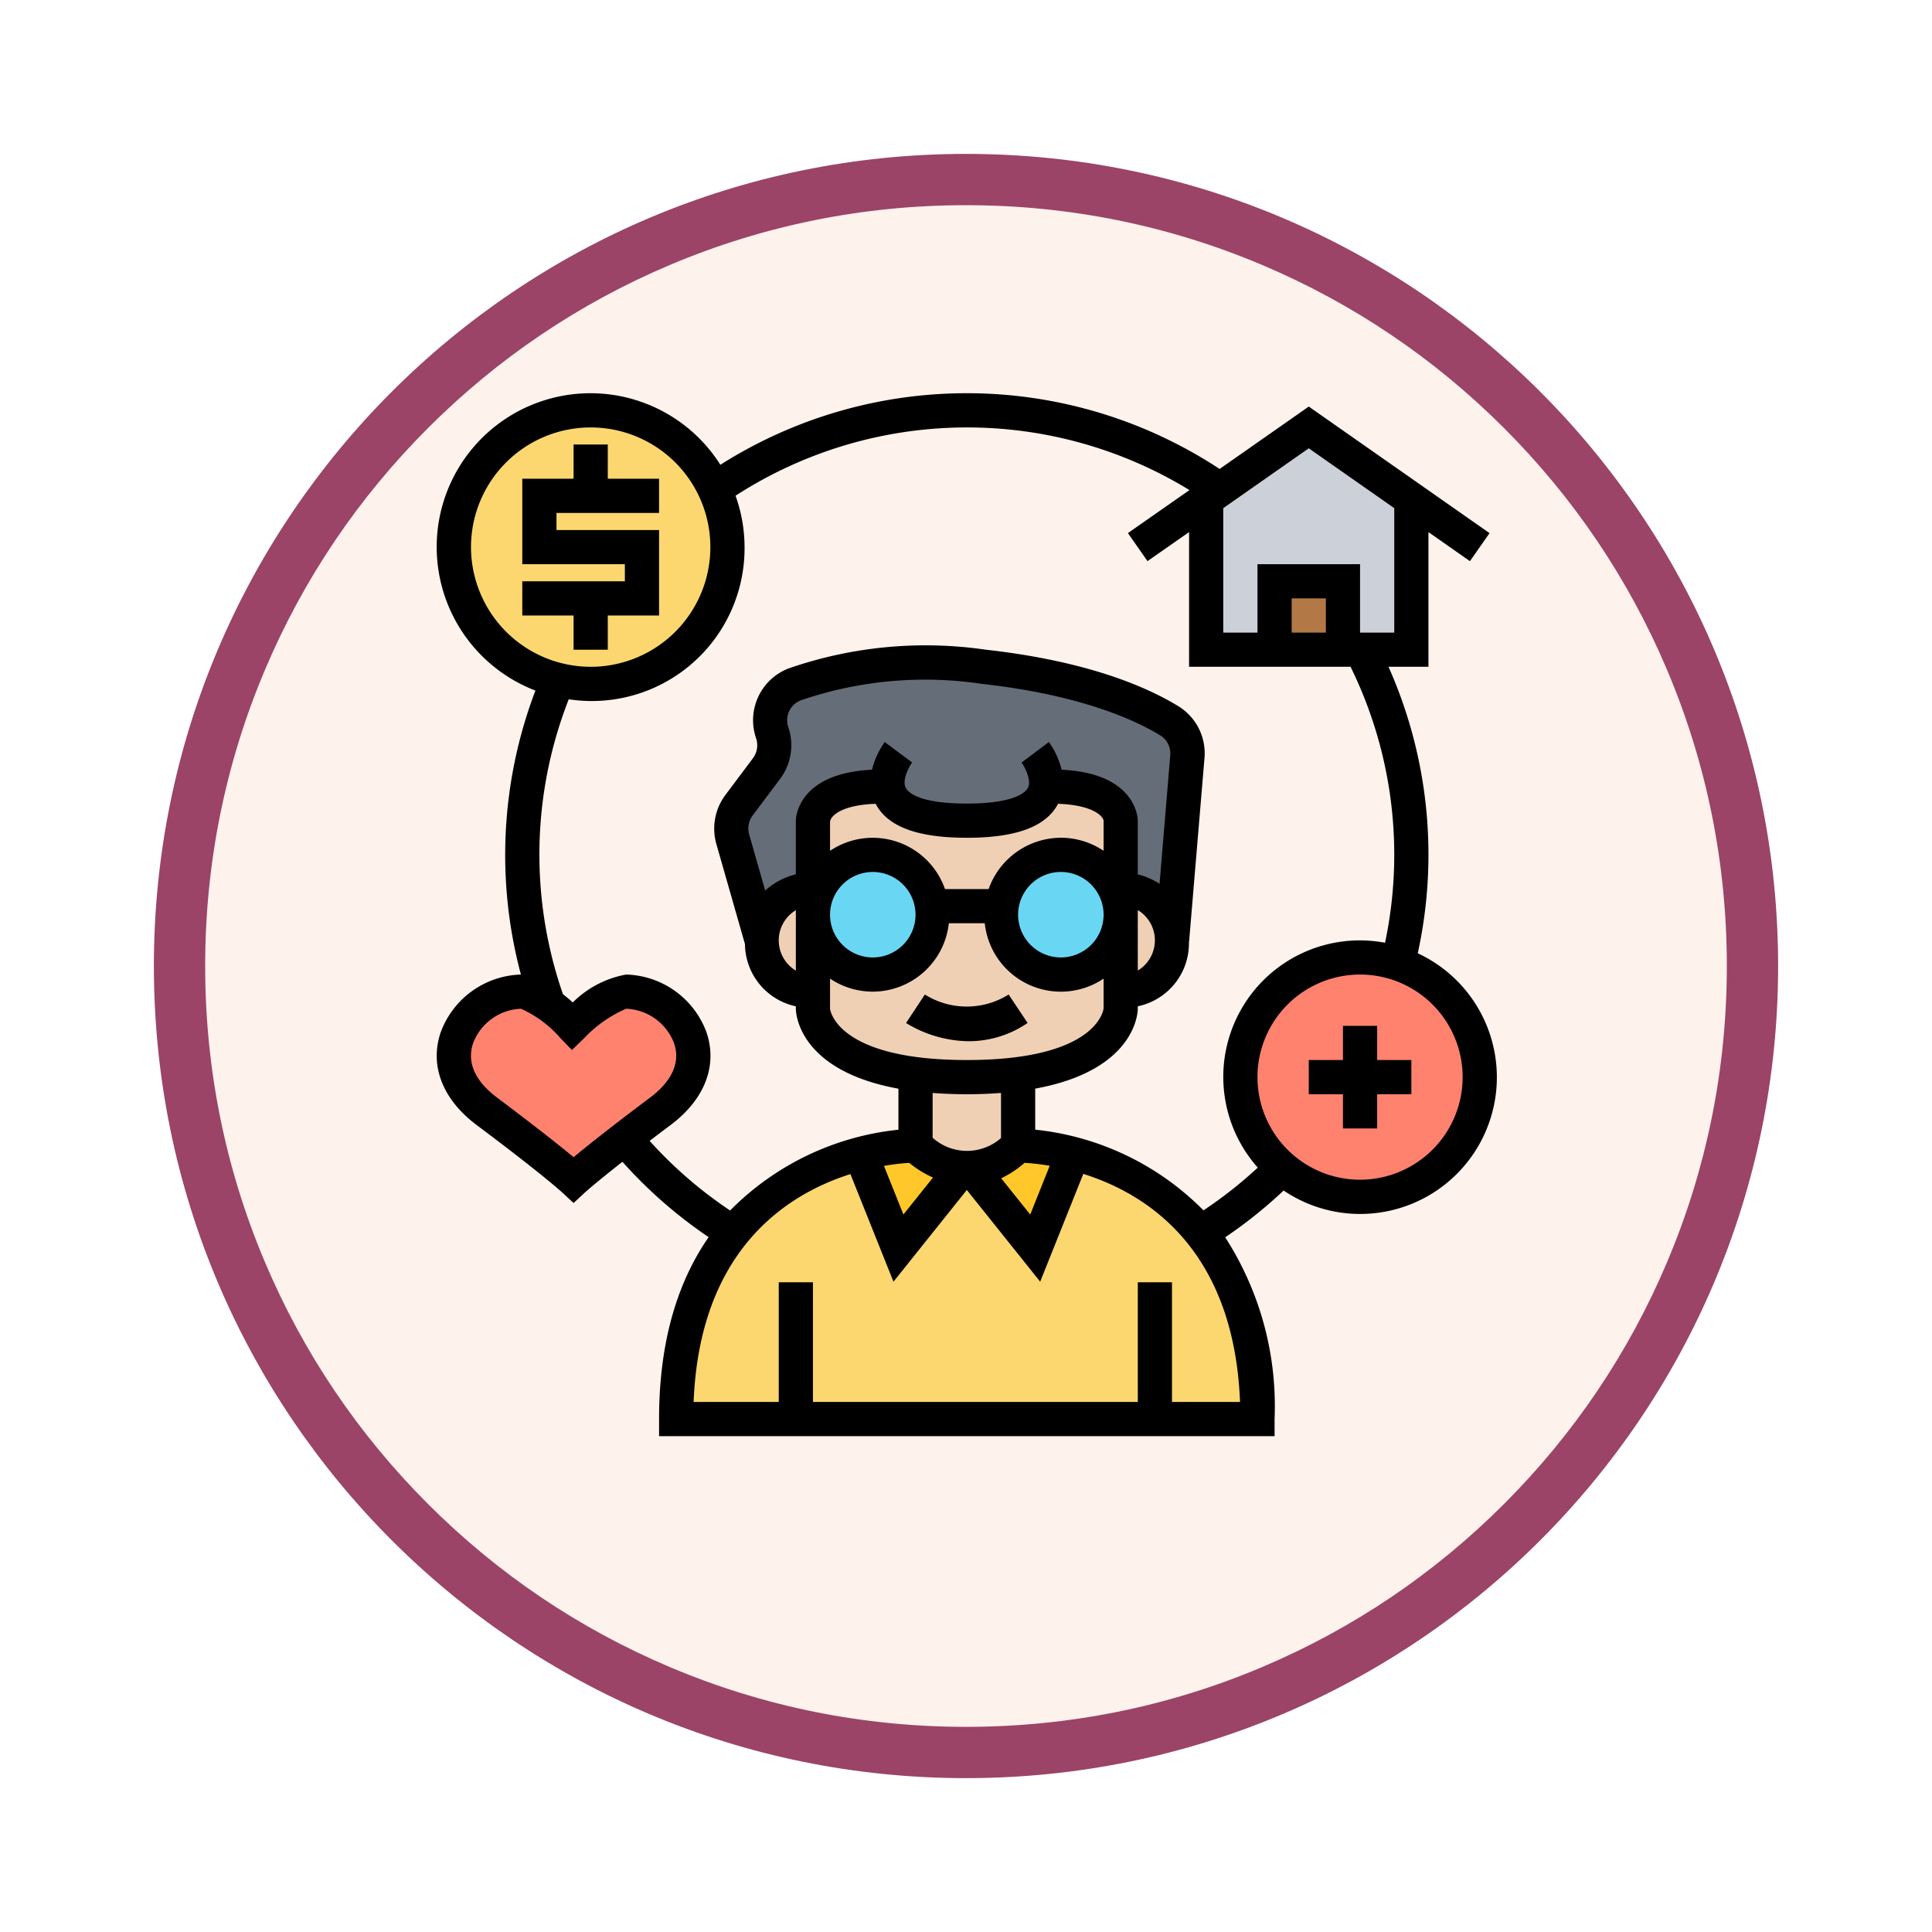<svg xmlns="http://www.w3.org/2000/svg" xmlns:xlink="http://www.w3.org/1999/xlink" width="113" height="113" viewBox="0 0 113 113">
  <defs>
    <filter id="Trazado_982547" x="0" y="0" width="113" height="113" filterUnits="userSpaceOnUse">
      <feOffset dy="3" input="SourceAlpha"/>
      <feGaussianBlur stdDeviation="3" result="blur"/>
      <feFlood flood-opacity="0.161"/>
      <feComposite operator="in" in2="blur"/>
      <feComposite in="SourceGraphic"/>
    </filter>
  </defs>
  <g id="Grupo_1161196" data-name="Grupo 1161196" transform="translate(-742 -1746)">
    <g id="Grupo_1160627" data-name="Grupo 1160627" transform="translate(0 -3966)">
      <g id="Grupo_1159768" data-name="Grupo 1159768" transform="translate(0 1505)">
        <g id="Grupo_1158169" data-name="Grupo 1158169" transform="translate(-1 -1314)">
          <g id="Grupo_1152577" data-name="Grupo 1152577" transform="translate(-0.5 1205.621)">
            <g id="Grupo_1148634" data-name="Grupo 1148634" transform="translate(488.454 600.047)">
              <g id="Grupo_1148525" data-name="Grupo 1148525" transform="translate(264.046 3721.333)">
                <g transform="matrix(1, 0, 0, 1, -9, -6)" filter="url(#Trazado_982547)">
                  <g id="Trazado_982547-2" data-name="Trazado 982547" transform="translate(9 6)" fill="#fef2ec">
                    <path d="M 47.5 93.5 C 41.289 93.5 35.265 92.284 29.595 89.886 C 24.118 87.569 19.198 84.252 14.973 80.027 C 10.748 75.802 7.431 70.882 5.114 65.405 C 2.716 59.735 1.5 53.711 1.5 47.5 C 1.5 41.289 2.716 35.265 5.114 29.595 C 7.431 24.118 10.748 19.198 14.973 14.973 C 19.198 10.748 24.118 7.431 29.595 5.114 C 35.265 2.716 41.289 1.5 47.5 1.5 C 53.711 1.5 59.735 2.716 65.405 5.114 C 70.882 7.431 75.802 10.748 80.027 14.973 C 84.252 19.198 87.569 24.118 89.886 29.595 C 92.284 35.265 93.5 41.289 93.5 47.5 C 93.5 53.711 92.284 59.735 89.886 65.405 C 87.569 70.882 84.252 75.802 80.027 80.027 C 75.802 84.252 70.882 87.569 65.405 89.886 C 59.735 92.284 53.711 93.5 47.5 93.5 Z" stroke="none"/>
                    <path d="M 47.5 3 C 41.491 3 35.664 4.176 30.18 6.496 C 24.881 8.737 20.122 11.946 16.034 16.034 C 11.946 20.122 8.737 24.881 6.496 30.18 C 4.176 35.664 3 41.491 3 47.5 C 3 53.509 4.176 59.336 6.496 64.82 C 8.737 70.119 11.946 74.878 16.034 78.966 C 20.122 83.054 24.881 86.263 30.18 88.504 C 35.664 90.824 41.491 92 47.5 92 C 53.509 92 59.336 90.824 64.82 88.504 C 70.119 86.263 74.878 83.054 78.966 78.966 C 83.054 74.878 86.263 70.119 88.504 64.82 C 90.824 59.336 92 53.509 92 47.5 C 92 41.491 90.824 35.664 88.504 30.18 C 86.263 24.881 83.054 20.122 78.966 16.034 C 74.878 11.946 70.119 8.737 64.82 6.496 C 59.336 4.176 53.509 3 47.5 3 M 47.5 0 C 73.734 0 95 21.266 95 47.5 C 95 73.734 73.734 95 47.5 95 C 21.266 95 0 73.734 0 47.5 C 0 21.266 21.266 0 47.5 0 Z" stroke="none" fill="#9b4467"/>
                  </g>
                </g>
              </g>
            </g>
          </g>
        </g>
      </g>
    </g>
    <g id="welfare_2917764_1_" data-name="welfare_2917764 (1)" transform="translate(766.548 1767)">
      <g id="Grupo_1161194" data-name="Grupo 1161194">
        <g id="Grupo_1161179" data-name="Grupo 1161179">
          <circle id="Elipse_11749" data-name="Elipse 11749" cx="8" cy="8" r="8" transform="translate(2 3)" fill="#fcd770"/>
        </g>
        <g id="Grupo_1161180" data-name="Grupo 1161180">
          <path id="Trazado_995141" data-name="Trazado 995141" d="M52,4,46.81,7.63,46,8.2V17H58V8.2Z" fill="#ccd1d9"/>
        </g>
        <g id="Grupo_1161181" data-name="Grupo 1161181">
          <path id="Trazado_995142" data-name="Trazado 995142" d="M50,13h4v4H50Z" fill="#b27946"/>
        </g>
        <g id="Grupo_1161182" data-name="Grupo 1161182">
          <path id="Trazado_995143" data-name="Trazado 995143" d="M36.63,25c-.13,1-1.13,2-4.63,2s-4.5-1-4.62-2H27c-4,0-4,2-4,2v4a2.938,2.938,0,0,0-3,3l-1.69-5.92a2.235,2.235,0,0,1,.37-1.98l1.61-2.15a2.271,2.271,0,0,0,.33-2.08v-.01a2.259,2.259,0,0,1,1.3-2.83A23.494,23.494,0,0,1,33,18c5.94.66,9.27,2.19,10.84,3.16a2.228,2.228,0,0,1,1.05,2.11L44,34a2.938,2.938,0,0,0-3-3V27s0-2-4-2h-.36Z" fill="#656d78"/>
        </g>
        <g id="Grupo_1161183" data-name="Grupo 1161183">
          <path id="Trazado_995144" data-name="Trazado 995144" d="M57.17,35.34A7.013,7.013,0,1,1,55,35,7,7,0,0,1,57.17,35.34Z" fill="#ff826e"/>
        </g>
        <g id="Grupo_1161184" data-name="Grupo 1161184">
          <path id="Trazado_995145" data-name="Trazado 995145" d="M7.52,37.76A13.651,13.651,0,0,1,8.93,39s2.07-2,3.14-2c3,0,6,4,2,7-.81.61-1.5,1.14-2.09,1.59C9.68,47.36,9,48,9,48s-1.07-1-5.07-4-1-7,2-7A3.19,3.19,0,0,1,7.52,37.76Z" fill="#ff826e"/>
        </g>
        <g id="Grupo_1161185" data-name="Grupo 1161185">
          <path id="Trazado_995146" data-name="Trazado 995146" d="M32.27,47.33,36,52l2.21-5.52a14.005,14.005,0,0,1,7.49,4.65C47.61,53.49,49,56.95,49,62H15c0-5.05,1.39-8.51,3.3-10.87a14.005,14.005,0,0,1,7.49-4.65L28,52l3.73-4.67v-.02a2.439,2.439,0,0,0,.54.01Z" fill="#fcd770"/>
        </g>
        <g id="Grupo_1161186" data-name="Grupo 1161186">
          <path id="Trazado_995147" data-name="Trazado 995147" d="M38.21,46.48,36,52l-3.73-4.67v-.01A4.025,4.025,0,0,0,35,46a14.216,14.216,0,0,1,3.21.48Z" fill="#ffc729"/>
        </g>
        <g id="Grupo_1161187" data-name="Grupo 1161187">
          <path id="Trazado_995148" data-name="Trazado 995148" d="M31.73,47.31v.02L28,52l-2.21-5.52A14.216,14.216,0,0,1,29,46,5.052,5.052,0,0,0,31.73,47.31Z" fill="#ffc729"/>
        </g>
        <g id="Grupo_1161188" data-name="Grupo 1161188">
          <path id="Trazado_995149" data-name="Trazado 995149" d="M41,31a3,3,0,0,1,0,6V31Z" fill="#f0d0b4"/>
        </g>
        <g id="Grupo_1161189" data-name="Grupo 1161189">
          <path id="Trazado_995150" data-name="Trazado 995150" d="M35,42v4a4.025,4.025,0,0,1-2.73,1.32,2.439,2.439,0,0,1-.54-.01A5.052,5.052,0,0,1,29,46V42l.02-.17a26.2,26.2,0,0,0,5.96,0Z" fill="#f0d0b4"/>
        </g>
        <g id="Grupo_1161190" data-name="Grupo 1161190">
          <path id="Trazado_995151" data-name="Trazado 995151" d="M37,25h-.37c-.13,1-1.13,2-4.63,2s-4.5-1-4.62-2H27c-4,0-4,2-4,2V38s0,3.06,6.02,3.83a26.2,26.2,0,0,0,5.96,0C41,41.06,41,38,41,38V27S41,25,37,25Z" fill="#f0d0b4"/>
        </g>
        <g id="Grupo_1161191" data-name="Grupo 1161191">
          <path id="Trazado_995152" data-name="Trazado 995152" d="M23,32.5V37a3,3,0,0,1,0-6Z" fill="#f0d0b4"/>
        </g>
        <g id="Grupo_1161192" data-name="Grupo 1161192">
          <path id="Trazado_995153" data-name="Trazado 995153" d="M37.5,29A3.5,3.5,0,1,1,34,32.5a2.628,2.628,0,0,1,.04-.49A3.494,3.494,0,0,1,37.5,29Z" fill="#69d6f4"/>
        </g>
        <g id="Grupo_1161193" data-name="Grupo 1161193">
          <path id="Trazado_995154" data-name="Trazado 995154" d="M29.96,32.01a2.628,2.628,0,0,1,.04.49,3.543,3.543,0,1,1-.04-.49Z" fill="#69d6f4"/>
        </g>
      </g>
      <g id="Grupo_1161195" data-name="Grupo 1161195">
        <path id="Trazado_995155" data-name="Trazado 995155" d="M58.375,34.757A26.986,26.986,0,0,0,56.664,18H59V10.121l2.427,1.7,1.146-1.639L52,2.779l-5.214,3.65a26.9,26.9,0,0,0-29.2-.245A8.993,8.993,0,1,0,6.768,19.39,27.042,27.042,0,0,0,5.92,36a5.159,5.159,0,0,0-4.7,3.4c-.647,1.941.121,3.909,2.108,5.4,3.874,2.9,4.981,3.923,4.992,3.933L9,49.362l.679-.629c.007-.007.548-.5,2.178-1.781A27.068,27.068,0,0,0,16.9,51.359C15.188,53.826,14,57.248,14,62v1H50V62a18.228,18.228,0,0,0-2.888-10.632,27.121,27.121,0,0,0,3.418-2.736,7.995,7.995,0,1,0,7.845-13.875ZM53,16H51V14h2Zm4-7.279V16H55V12H49v4H47V8.721l5-3.5ZM3,11a7,7,0,1,1,7,7,7.008,7.008,0,0,1-7-7ZM9,46.683C8.287,46.089,6.927,45,4.528,43.2c-1.291-.969-1.779-2.063-1.411-3.167A3.121,3.121,0,0,1,5.922,38a6.6,6.6,0,0,1,2.286,1.694l.695.718.719-.692A7.4,7.4,0,0,1,12.072,38a3.124,3.124,0,0,1,2.811,2.033c.368,1.1-.12,2.2-1.411,3.167C11.073,45,9.713,46.089,9,46.683ZM44,61V54H42v7H23V54H21v7H16.02c.356-8.92,5.466-12.154,9.172-13.329l2.518,6.294L32,48.6l4.291,5.364,2.522-6.305c3.706,1.164,8.813,4.39,9.167,13.34ZM22,35.77a2.062,2.062,0,0,1,0-3.535Zm-1.793-4.684-.936-3.276a1.281,1.281,0,0,1,.2-1.111l1.61-2.146a3.281,3.281,0,0,0,.481-3.013,1.251,1.251,0,0,1,.714-1.574A22.436,22.436,0,0,1,32.889,19c5.854.65,9.048,2.168,10.43,3.015a1.244,1.244,0,0,1,.579,1.176l-.625,7.5A4.269,4.269,0,0,0,42,30.141V27c0-.117-.065-2.772-4.455-2.98A4.77,4.77,0,0,0,36.8,22.4l-1.6,1.2c.178.238.6,1.029.374,1.478-.109.215-.686.922-3.574.922s-3.463-.7-3.572-.92c-.22-.434.158-1.188.375-1.484L28,23l-.8-.6a4.759,4.759,0,0,0-.745,1.62C22.065,24.228,22,26.883,22,27v3.14a4.109,4.109,0,0,0-1.793.946ZM37.5,28a4.494,4.494,0,0,0-4.224,3H30.723A4.477,4.477,0,0,0,24,28.763V27.056c.047-.346.685-.975,2.667-1.043C27.363,27.348,29.107,28,32,28s4.637-.652,5.336-1.987c1.982.068,2.62.694,2.664.987v1.762A4.474,4.474,0,0,0,37.5,28ZM40,32.5A2.5,2.5,0,1,1,37.5,30,2.5,2.5,0,0,1,40,32.5Zm-11,0A2.5,2.5,0,1,1,26.5,30,2.5,2.5,0,0,1,29,32.5Zm13-.27a2.063,2.063,0,0,1,0,3.536ZM26.5,37a4.49,4.49,0,0,0,4.449-4h2.1A4.476,4.476,0,0,0,40,36.238V37.97C40,38,39.712,41,32,41s-8-3-8-3V36.238A4.472,4.472,0,0,0,26.5,37Zm8.874,10.013a13.232,13.232,0,0,1,1.475.172l-1.14,2.851-1.7-2.121a5.653,5.653,0,0,0,1.362-.9ZM32,43c.719,0,1.381-.028,2-.075v2.638a3.013,3.013,0,0,1-4-.018v-2.62C30.619,42.972,31.281,43,32,43Zm-3.368,4.014a6.038,6.038,0,0,0,1.389.859l-1.73,2.162-1.137-2.844a13.351,13.351,0,0,1,1.478-.177ZM36,45.073v-2.4c5.918-1.081,6-4.5,6-4.676v-.14a3.764,3.764,0,0,0,2.991-3.778H45l.9-10.732A3.236,3.236,0,0,0,44.365,20.3C42.5,19.161,39.038,17.663,33.111,17A24.444,24.444,0,0,0,21.562,18.1a3.25,3.25,0,0,0-1.886,4.087,1.272,1.272,0,0,1-.189,1.165L17.877,25.5a3.292,3.292,0,0,0-.528,2.86l1.675,5.861A3.759,3.759,0,0,0,22,37.858V38c0,.172.082,3.6,6,4.676v2.4A16.173,16.173,0,0,0,18.155,49.8a25.05,25.05,0,0,1-4.708-4.072c.375-.286.781-.592,1.227-.927,1.987-1.49,2.755-3.458,2.108-5.4A5.159,5.159,0,0,0,12.074,36a5.914,5.914,0,0,0-3.122,1.631c-.175-.158-.37-.322-.574-.483A24.892,24.892,0,0,1,8.717,19.9,8.935,8.935,0,0,0,19,11a8.947,8.947,0,0,0-.527-3.006,24.937,24.937,0,0,1,26.549-.33l-3.6,2.516,1.146,1.639L45,10.121V18h9.444a24.895,24.895,0,0,1,2.017,16.14,7.985,7.985,0,0,0-7.444,13.152,25.115,25.115,0,0,1-3.176,2.5A16.182,16.182,0,0,0,36,45.073ZM55,48a6,6,0,1,1,6-6A6.006,6.006,0,0,1,55,48Z"/>
        <path id="Trazado_995156" data-name="Trazado 995156" d="M35.555,38.832l-1.109-1.664a4.615,4.615,0,0,1-4.9,0l-1.1,1.667A7.174,7.174,0,0,0,32.118,39.9,6.094,6.094,0,0,0,35.555,38.832Z"/>
        <path id="Trazado_995157" data-name="Trazado 995157" d="M56,39H54v2H52v2h2v2h2V43h2V41H56Z"/>
        <path id="Trazado_995158" data-name="Trazado 995158" d="M11,17V15h3V10H8V9h6V7H11V5H9V7H6v5h6v1H6v2H9v2Z"/>
      </g>
    </g>
  </g>
</svg>
